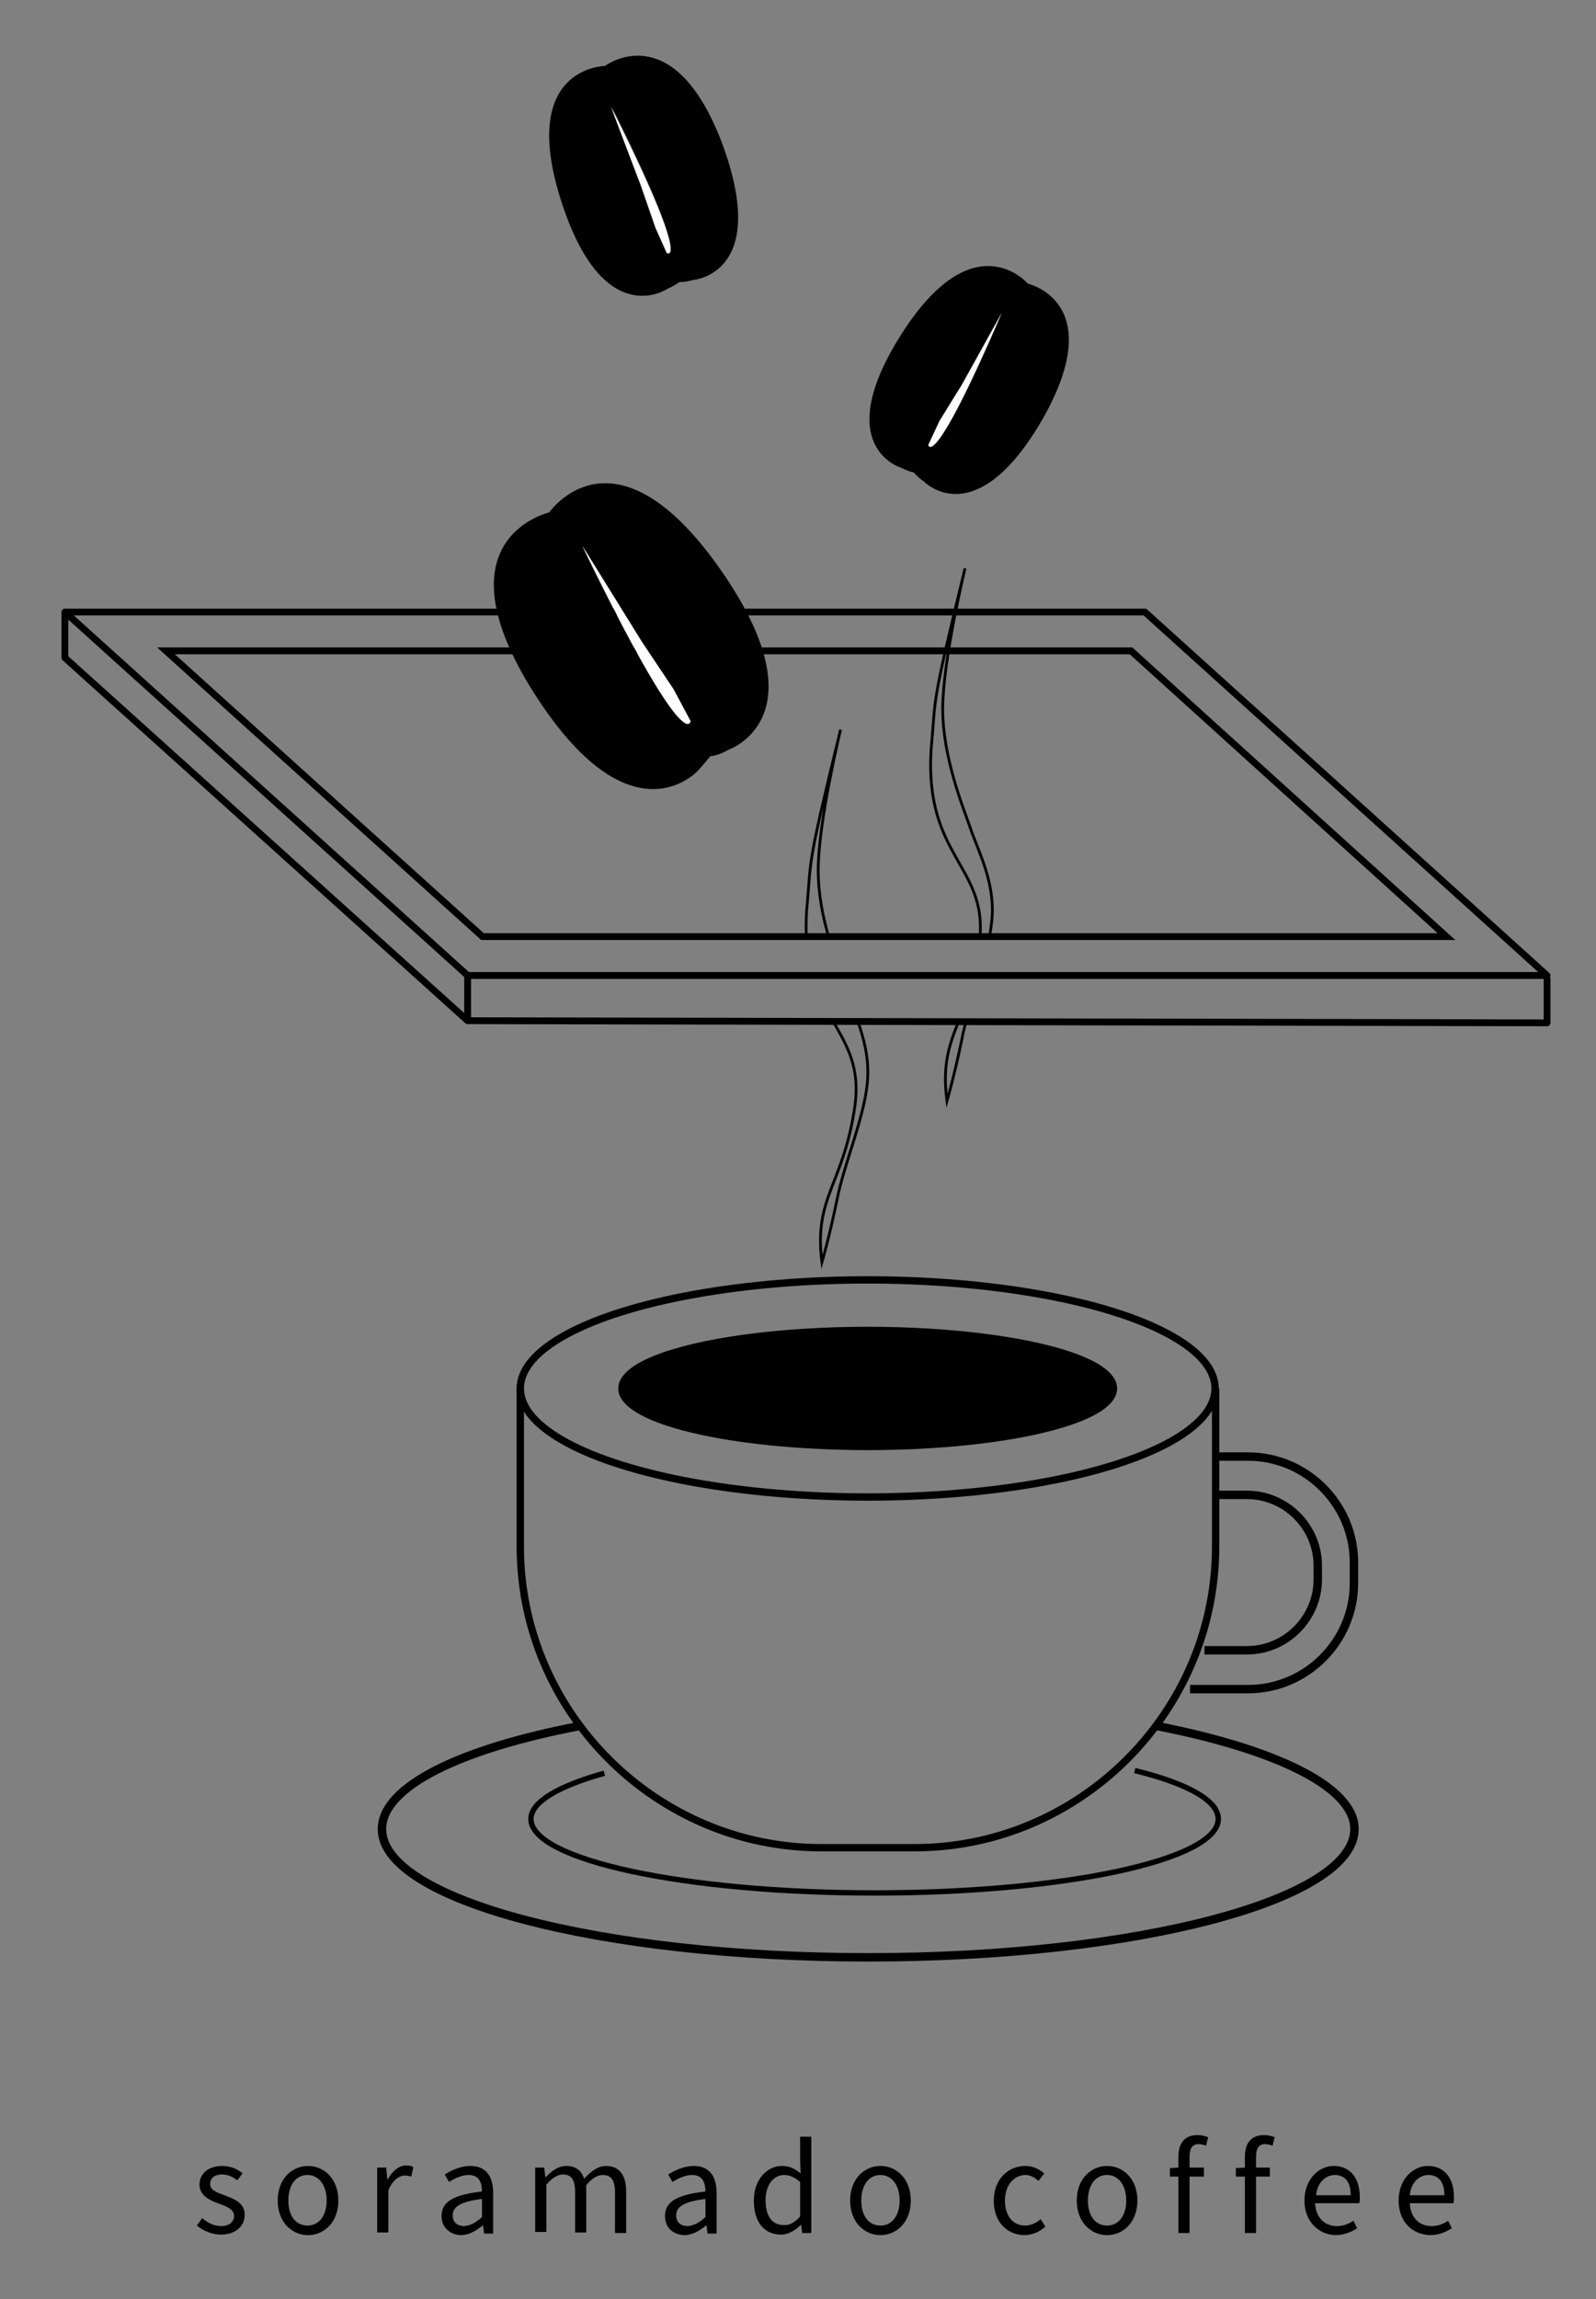 <?xml version="1.0" encoding="utf-8"?>
<!-- Generator: Adobe Illustrator 22.1.0, SVG Export Plug-In . SVG Version: 6.00 Build 0)  -->
<svg version="1.1" id="Layer_1" xmlns="http://www.w3.org/2000/svg" xmlns:xlink="http://www.w3.org/1999/xlink" x="0px" y="0px"
	 viewBox="0 0 300 432" style="enable-background:new 0 0 300 432;" xml:space="preserve">
<rect x="0" y="0" width="300" height="432" fill="#808080" stroke="none"/>
<style type="text/css">
	.st0{fill:none;stroke:#000000;stroke-width:0.522;stroke-miterlimit:10;}
	.st1{fill:none;stroke:#000000;stroke-width:1.281;stroke-miterlimit:10;}
	.st2{fill:none;stroke:#000000;stroke-width:1.281;stroke-linejoin:round;stroke-miterlimit:10;}
	.st3{fill:#FFFFFF;}
	.st4{fill:none;stroke:#000000;stroke-width:1.381;stroke-miterlimit:10;}
	.st5{fill:none;stroke:#000000;stroke-width:1.581;stroke-miterlimit:10;}
	.st6{fill:none;stroke:#000000;stroke-width:1.012;stroke-miterlimit:10;}
	.st7{fill:none;stroke:#000000;stroke-width:1.585;stroke-miterlimit:10;}
</style>
<g>
	<g>
		<path class="st0" d="M184.2,176.2c1.2-13.5-10.3-15.3-9.2-35.1c1-10.7-0.2-7.3,6.4-34.3c0,0-4.2,17.3-4.2,26.4s3.8,18.4,5.2,22.4
			c1.4,4.2,4.5,9.8,4.1,16.6c-0.1,1.3-0.3,2.8-0.6,4.3"/>
		<path class="st0" d="M181.6,191.8c-0.3,1.2-0.6,2.4-0.8,3.5c-1.4,6.8-2.8,11.6-2.8,11.6c-0.9-6.8,0.4-10.5,2.2-15"/>
		<path class="st0" d="M151.6,176.6c-0.1-1.6-0.1-3.3,0-5.2c1-10.7-0.2-7.3,6.4-34.3c0,0-4.2,17.3-4.2,26.4c0,4.5,0.9,9.1,2.1,13"/>
		<path class="st0" d="M161.2,191.8c1.1,3.1,2.1,6.7,1.9,10.7c-0.3,6.8-4.5,16.2-5.8,23.1c-1.4,6.8-2.8,11.6-2.8,11.6
			c-1.6-12.3,4.1-14.6,6.2-29.4c1-7.3-1.5-11.3-4.1-15.9"/>
		<polygon class="st1" points="212.6,122.3 31.2,122.3 90.7,176 271.9,176 		"/>
		<polygon class="st2" points="215.2,115 290.8,183.3 87.9,183.3 12.2,115 		"/>
		<polyline class="st2" points="290.8,183.7 290.8,192.2 87.9,191.8 87.9,183.3 87.9,191.8 12.2,123.6 12.2,115.2 		"/>
		<path d="M113.7,12.4c0,0-16.2,0.1-8.3,25.1c7.9,25,20,16.8,20,16.8s1.2-0.5,2.3-1.3c1.4,0,2.6-0.4,2.6-0.4s14.5-1,5.5-25.5
			C126.6,2.6,113.7,12.4,113.7,12.4 M125.4,47.6l-2.1-4.7l-2.6-7.8l-5.7-15C130.2,50.5,125.4,47.6,125.4,47.6"/>
		<path class="st3" d="M123.2,42.8l2.1,4.7c0,0,4.8,2.9-10.5-27.5l5.7,15L123.2,42.8z"/>
		<path d="M193.2,53.3c0,0-10.1-11.9-23.7,9.4c-13.6,21.3-0.1,25.2-0.1,25.2s1.1,0.6,2.4,0.9c0.8,1,1.9,1.7,1.9,1.7
			s9.7,10.1,22.3-11.8C208.5,56.7,193.2,53.3,193.2,53.3 M174.5,83.6l2.1-4.5l4.2-6.8l7.5-13.5C175.3,89,174.5,83.6,174.5,83.6"/>
		<path class="st3" d="M176.6,79.1l-2.1,4.5c0,0,0.8,5.4,13.8-24.8l-7.5,13.5L176.6,79.1z"/>
		<path d="M103.2,96.3c0.1,0,0.1,0,0.1-0.1c0.9-1.2,12.8-16.5,31.9,10.5c19.8,28.1,1.7,34.2,1.7,34.2s-1.8,1.1-3.4,1.2
			c-1.1,1.4-2.2,2.6-2.2,2.6s-12.6,14.4-31-14.6C82.6,102.1,101.7,96.7,103.2,96.3 M129.8,135.5l-3.2-6l-6.1-9l-11.1-17.9
			C129,142.9,129.8,135.5,129.8,135.5"/>
		<path class="st3" d="M126.6,129.5l3.2,6c0,0-0.8,7.4-20.3-32.9l11.1,17.9L126.6,129.5z"/>
		<path d="M116.9,260.9c0-6,20.7-10.9,46.2-10.9s46.2,4.9,46.2,10.9c0,6-20.7,10.9-46.2,10.9S116.9,267,116.9,260.9"/>
		<ellipse class="st4" cx="163.1" cy="260.9" rx="46.2" ry="10.9"/>
		<ellipse class="st4" cx="163.1" cy="260.9" rx="65.3" ry="20.4"/>
		<path class="st4" d="M228.5,260.9v29.7c0,31.1-25.5,56.6-56.6,56.6h-17.5c-31.1,0-56.6-25.5-56.6-56.6v-29.7"/>
		<path class="st5" d="M229.1,280.9h5.3c7.3,0,13.3,6,13.3,13.3v2.6c0,7.3-6,13.3-13.3,13.3h-8"/>
		<path class="st5" d="M229.1,273.7h5.5c10.9,0,19.9,8.9,19.9,19.9v3.9c0,10.9-8.9,19.9-19.9,19.9h-10.9"/>
		<path class="st6" d="M213.3,332.7c9.8,2.4,15.7,5.6,15.7,9.1c0,7.7-28.9,13.9-64.6,13.9s-64.6-6.2-64.6-13.9
			c0-3.2,5.2-6.2,13.8-8.6"/>
		<path class="st7" d="M217.3,324.3c22.6,4.4,37.3,11.5,37.3,19.4c0,13.3-40.9,24.1-91.4,24.1s-91.4-10.8-91.4-24.1
			c0-8,14.7-15.1,37.3-19.4"/>
	</g>
	<g>
		<g>
			<path d="M37,418.2l1-1.4c1.1,0.9,2.2,1.5,3.6,1.5c1.6,0,2.4-0.9,2.4-1.9c0-1.3-1.5-1.8-2.8-2.3c-1.7-0.6-3.7-1.5-3.7-3.6
				c0-2,1.6-3.5,4.3-3.5c1.5,0,2.9,0.6,3.8,1.4l-1,1.3c-0.8-0.6-1.7-1.1-2.8-1.1c-1.6,0-2.3,0.8-2.3,1.8c0,1.2,1.3,1.6,2.7,2.1
				c1.8,0.7,3.8,1.4,3.8,3.7c0,2-1.6,3.7-4.5,3.7C39.9,419.9,38.2,419.2,37,418.2z"/>
			<path d="M52.2,413.5c0-4.1,2.7-6.5,5.7-6.5s5.7,2.4,5.7,6.5c0,4.1-2.7,6.5-5.7,6.5S52.2,417.6,52.2,413.5z M61.4,413.5
				c0-2.8-1.4-4.8-3.6-4.8s-3.6,1.9-3.6,4.8s1.4,4.7,3.6,4.7S61.4,416.3,61.4,413.5z"/>
			<path d="M70.9,407.3h1.7l0.2,2.2h0.1c0.9-1.6,2.1-2.6,3.5-2.6c0.5,0,0.9,0.1,1.3,0.3l-0.4,1.8c-0.4-0.1-0.7-0.2-1.2-0.2
				c-1,0-2.3,0.8-3.1,2.8v7.9h-2.1V407.3z"/>
			<path d="M83,416.4c0-2.7,2.3-4,7.6-4.6c0-1.6-0.5-3.1-2.5-3.1c-1.4,0-2.7,0.7-3.7,1.3l-0.8-1.4c1.1-0.7,2.9-1.6,4.8-1.6
				c3,0,4.3,2,4.3,5.1v7.6H91l-0.2-1.5h-0.1c-1.2,1-2.6,1.8-4.1,1.8C84.6,419.9,83,418.6,83,416.4z M90.6,416.6v-3.4
				c-4.1,0.5-5.5,1.5-5.5,3.1c0,1.4,1,2,2.2,2C88.4,418.2,89.4,417.7,90.6,416.6z"/>
			<path d="M100.6,407.3h1.7l0.2,1.8h0.1c1.1-1.2,2.4-2.1,3.8-2.1c1.9,0,2.9,0.9,3.4,2.4c1.3-1.4,2.6-2.4,4.1-2.4
				c2.5,0,3.8,1.7,3.8,4.8v7.8h-2.1v-7.6c0-2.3-0.7-3.3-2.3-3.3c-1,0-2,0.6-3.1,1.9v8.9h-2.1v-7.6c0-2.3-0.7-3.3-2.3-3.3
				c-0.9,0-2,0.6-3.1,1.9v8.9h-2.1V407.3z"/>
			<path d="M125,416.4c0-2.7,2.3-4,7.6-4.6c0-1.6-0.5-3.1-2.5-3.1c-1.4,0-2.7,0.7-3.7,1.3l-0.8-1.4c1.1-0.7,2.9-1.6,4.8-1.6
				c3,0,4.3,2,4.3,5.1v7.6h-1.7l-0.2-1.5h-0.1c-1.2,1-2.6,1.8-4.1,1.8C126.5,419.9,125,418.6,125,416.4z M132.6,416.6v-3.4
				c-4.1,0.5-5.5,1.5-5.5,3.1c0,1.4,1,2,2.2,2C130.4,418.2,131.4,417.7,132.6,416.6z"/>
			<path d="M141.7,413.5c0-4,2.5-6.5,5.3-6.5c1.4,0,2.4,0.5,3.5,1.4l-0.1-2.1v-4.8h2.1v18.1h-1.7l-0.2-1.5h-0.1
				c-1,1-2.3,1.8-3.7,1.8C143.7,419.9,141.7,417.6,141.7,413.5z M150.4,416.5V410c-1.1-0.9-2-1.3-3-1.3c-2,0-3.5,1.9-3.5,4.7
				c0,3,1.2,4.7,3.4,4.7C148.4,418.2,149.4,417.6,150.4,416.5z"/>
			<path d="M159.8,413.5c0-4.1,2.7-6.5,5.7-6.5s5.7,2.4,5.7,6.5c0,4.1-2.7,6.5-5.7,6.5S159.8,417.6,159.8,413.5z M169.1,413.5
				c0-2.8-1.4-4.8-3.6-4.8s-3.6,1.9-3.6,4.8s1.4,4.7,3.6,4.7S169.1,416.3,169.1,413.5z"/>
			<path d="M186.8,413.5c0-4.1,2.8-6.5,5.9-6.5c1.6,0,2.7,0.7,3.6,1.4l-1.1,1.4c-0.7-0.6-1.5-1.1-2.4-1.1c-2.2,0-3.9,1.9-3.9,4.8
				s1.5,4.7,3.8,4.7c1.1,0,2.1-0.5,2.9-1.2l0.9,1.4c-1.1,1-2.5,1.6-4,1.6C189.3,419.9,186.8,417.6,186.8,413.5z"/>
			<path d="M202.4,413.5c0-4.1,2.7-6.5,5.7-6.5s5.7,2.4,5.7,6.5c0,4.1-2.7,6.5-5.7,6.5S202.4,417.6,202.4,413.5z M211.7,413.5
				c0-2.8-1.4-4.8-3.6-4.8s-3.6,1.9-3.6,4.8s1.4,4.7,3.6,4.7S211.7,416.3,211.7,413.5z"/>
			<path d="M219.9,407.4l1.8-0.1h4.6v1.7h-6.4V407.4z M221.5,405.3c0-2.5,1.1-4.1,3.6-4.1c0.8,0,1.5,0.2,2,0.4l-0.4,1.6
				c-0.5-0.2-1-0.3-1.4-0.3c-1.2,0-1.7,0.8-1.7,2.4v14.3h-2.1V405.3z"/>
			<path d="M232.3,407.4l1.8-0.1h4.6v1.7h-6.4V407.4z M234,405.3c0-2.5,1.1-4.1,3.6-4.1c0.8,0,1.5,0.2,2,0.4l-0.4,1.6
				c-0.5-0.2-1-0.3-1.4-0.3c-1.2,0-1.7,0.8-1.7,2.4v14.3H234V405.3z"/>
			<path d="M245.2,413.5c0-4,2.7-6.5,5.5-6.5c3.1,0,4.9,2.3,4.9,5.8c0,0.4,0,0.9-0.1,1.2h-8.3c0.1,2.6,1.7,4.3,4.1,4.3
				c1.2,0,2.2-0.4,3.1-1l0.7,1.4c-1.1,0.7-2.4,1.3-4.1,1.3C247.9,419.9,245.2,417.5,245.2,413.5z M253.9,412.5c0-2.5-1.1-3.8-3-3.8
				c-1.7,0-3.3,1.4-3.5,3.8H253.9z"/>
			<path d="M262.9,413.5c0-4,2.7-6.5,5.5-6.5c3.1,0,4.9,2.3,4.9,5.8c0,0.4,0,0.9-0.1,1.2H265c0.1,2.6,1.7,4.3,4.1,4.3
				c1.2,0,2.2-0.4,3.1-1l0.7,1.4c-1.1,0.7-2.4,1.3-4.1,1.3C265.5,419.9,262.9,417.5,262.9,413.5z M271.5,412.5c0-2.5-1.1-3.8-3-3.8
				c-1.7,0-3.3,1.4-3.5,3.8H271.5z"/>
		</g>
	</g>
</g>
</svg>
